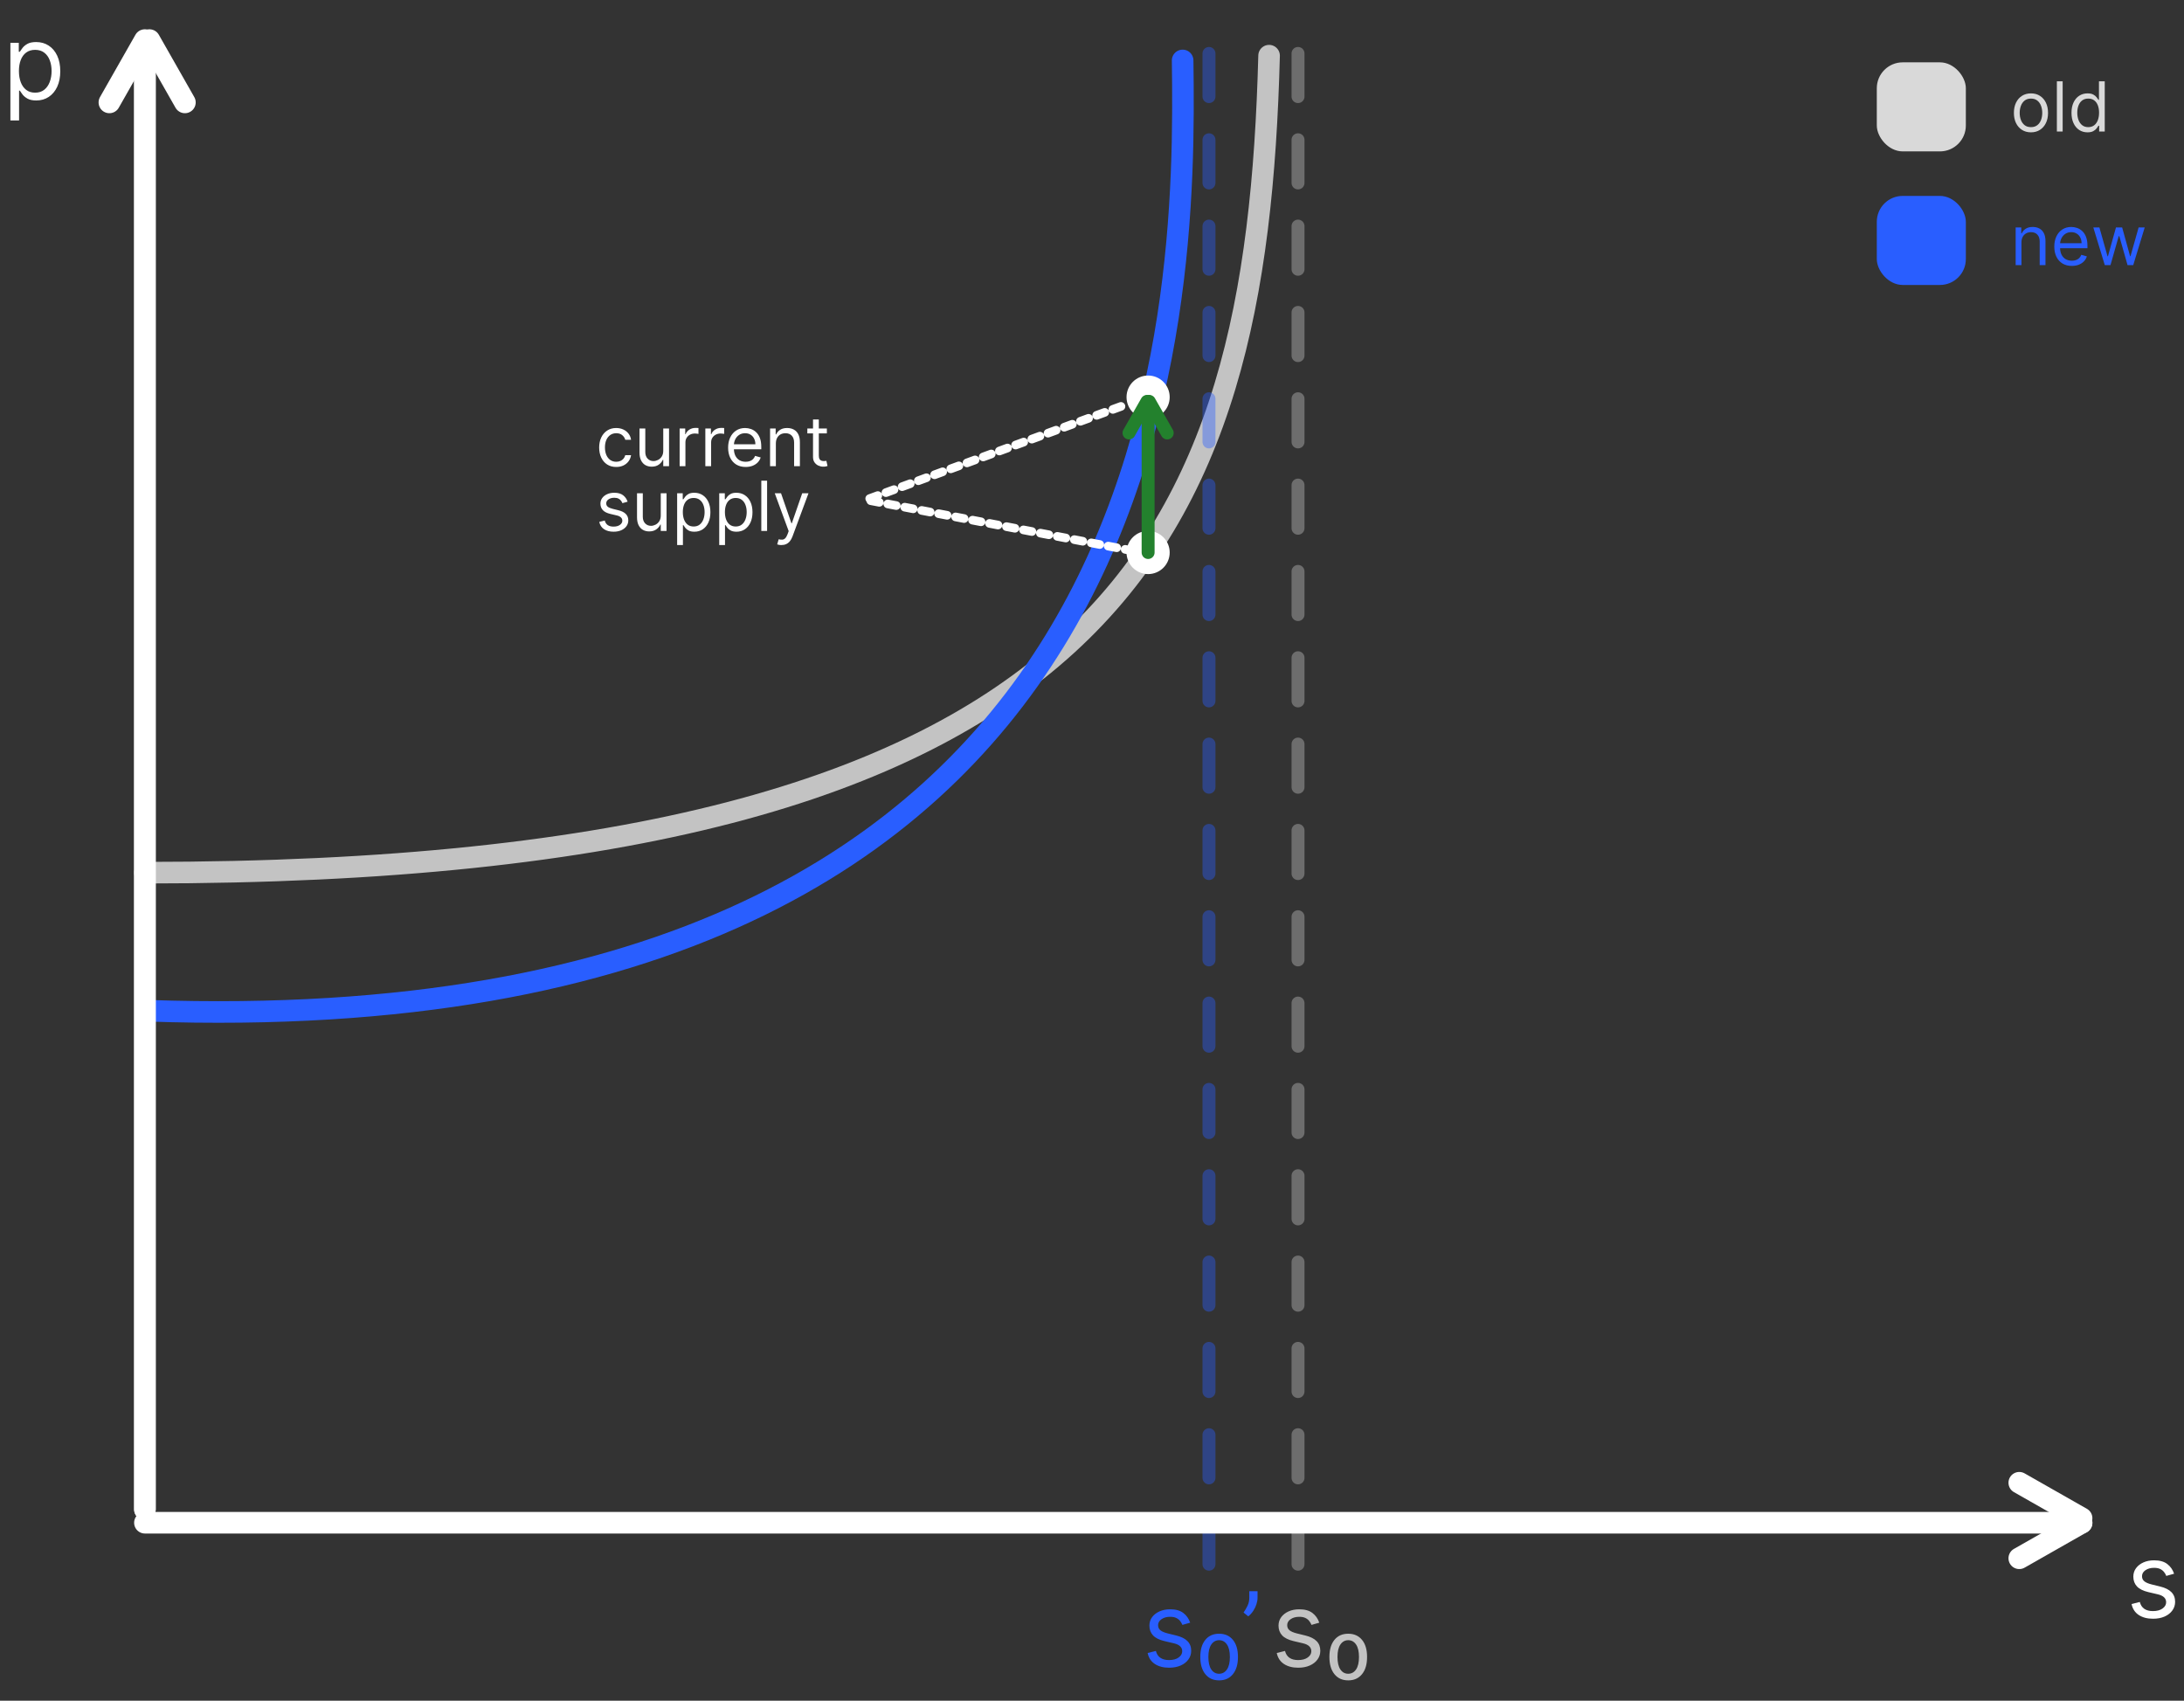<svg viewBox="0 0 506 394" fill="none" xmlns="http://www.w3.org/2000/svg">
    <rect x="0" y="0" width="506" height="394" fill="#333333" stroke="none"/>
    <path d="M294.027 12.896C291.113 124.389 259 202.176 33.575 202.176" stroke="#C3C3C3"
        stroke-width="5" stroke-linecap="round" />
    <path d="M300.732 12.38L300.732 363.089" stroke="#C4C4C4" stroke-opacity="0.4"
        stroke-width="3" stroke-linecap="round" stroke-dasharray="10 10" />
    <path
        d="M2.408 27.911V9.911H4.351V11.991H4.59C4.737 11.764 4.942 11.474 5.203 11.121C5.47 10.764 5.851 10.445 6.345 10.167C6.845 9.883 7.521 9.741 8.374 9.741C9.476 9.741 10.448 10.016 11.289 10.568C12.129 11.119 12.786 11.9 13.257 12.911C13.729 13.923 13.965 15.116 13.965 16.491C13.965 17.877 13.729 19.079 13.257 20.096C12.786 21.107 12.132 21.891 11.297 22.448C10.462 22.999 9.499 23.275 8.408 23.275C7.567 23.275 6.894 23.136 6.388 22.857C5.882 22.573 5.493 22.252 5.22 21.894C4.948 21.531 4.737 21.23 4.59 20.991H4.419V27.911H2.408ZM4.385 16.457C4.385 17.445 4.53 18.317 4.82 19.073C5.11 19.823 5.533 20.411 6.09 20.837C6.646 21.258 7.328 21.468 8.135 21.468C8.976 21.468 9.678 21.247 10.24 20.803C10.808 20.355 11.235 19.752 11.519 18.997C11.808 18.235 11.953 17.389 11.953 16.457C11.953 15.536 11.811 14.707 11.527 13.968C11.249 13.224 10.825 12.636 10.257 12.204C9.695 11.766 8.987 11.548 8.135 11.548C7.317 11.548 6.629 11.755 6.073 12.17C5.516 12.579 5.095 13.153 4.811 13.891C4.527 14.624 4.385 15.479 4.385 16.457Z"
        fill="white" />
    <path
        d="M503.704 364.584L501.897 365.095C501.784 364.794 501.616 364.501 501.395 364.217C501.179 363.927 500.883 363.689 500.508 363.501C500.133 363.314 499.653 363.22 499.068 363.22C498.267 363.22 497.599 363.405 497.065 363.774C496.537 364.138 496.272 364.601 496.272 365.163C496.272 365.663 496.454 366.058 496.818 366.348C497.181 366.638 497.75 366.879 498.522 367.072L500.466 367.549C501.636 367.834 502.508 368.268 503.082 368.853C503.656 369.433 503.943 370.18 503.943 371.095C503.943 371.845 503.727 372.515 503.295 373.106C502.869 373.697 502.272 374.163 501.505 374.504C500.738 374.845 499.846 375.015 498.829 375.015C497.494 375.015 496.389 374.726 495.514 374.146C494.639 373.567 494.085 372.72 493.852 371.606L495.761 371.129C495.943 371.834 496.287 372.362 496.792 372.714C497.304 373.067 497.971 373.243 498.795 373.243C499.733 373.243 500.477 373.044 501.028 372.646C501.585 372.243 501.863 371.76 501.863 371.197C501.863 370.743 501.704 370.362 501.386 370.055C501.068 369.743 500.579 369.51 499.92 369.356L497.738 368.845C496.539 368.561 495.659 368.121 495.096 367.524C494.539 366.922 494.261 366.169 494.261 365.265C494.261 364.527 494.468 363.873 494.883 363.305C495.304 362.737 495.875 362.291 496.596 361.967C497.324 361.643 498.147 361.481 499.068 361.481C500.363 361.481 501.38 361.765 502.119 362.334C502.863 362.902 503.392 363.652 503.704 364.584Z"
        fill="white" />
    <path
        d="M305.657 375.93L303.85 376.442C303.736 376.14 303.569 375.848 303.347 375.564C303.131 375.274 302.836 375.035 302.461 374.848C302.086 374.66 301.606 374.567 301.02 374.567C300.219 374.567 299.552 374.751 299.018 375.121C298.489 375.484 298.225 375.947 298.225 376.51C298.225 377.01 298.407 377.405 298.77 377.694C299.134 377.984 299.702 378.226 300.475 378.419L302.418 378.896C303.589 379.18 304.461 379.615 305.035 380.2C305.609 380.78 305.895 381.527 305.895 382.442C305.895 383.192 305.68 383.862 305.248 384.453C304.822 385.044 304.225 385.51 303.458 385.851C302.691 386.192 301.799 386.362 300.782 386.362C299.447 386.362 298.342 386.072 297.467 385.493C296.592 384.913 296.038 384.067 295.805 382.953L297.714 382.476C297.895 383.18 298.239 383.709 298.745 384.061C299.256 384.413 299.924 384.589 300.748 384.589C301.685 384.589 302.43 384.39 302.981 383.993C303.538 383.589 303.816 383.106 303.816 382.544C303.816 382.089 303.657 381.709 303.339 381.402C303.02 381.089 302.532 380.856 301.873 380.703L299.691 380.192C298.492 379.908 297.611 379.467 297.049 378.871C296.492 378.268 296.214 377.515 296.214 376.612C296.214 375.873 296.421 375.22 296.836 374.652C297.256 374.084 297.827 373.638 298.549 373.314C299.276 372.99 300.1 372.828 301.02 372.828C302.316 372.828 303.333 373.112 304.072 373.68C304.816 374.248 305.344 374.998 305.657 375.93ZM312.366 389.294C311.003 389.294 309.935 388.811 309.162 387.845C308.389 386.885 308.003 385.561 308.003 383.873C308.003 382.186 308.389 380.868 309.162 379.919C309.935 378.964 311.003 378.487 312.366 378.487C313.713 378.487 314.775 378.959 315.554 379.902C316.338 380.845 316.73 382.169 316.73 383.873C316.73 385.578 316.338 386.908 315.554 387.862C314.775 388.817 313.713 389.294 312.366 389.294ZM312.366 387.76C313.116 387.76 313.719 387.43 314.173 386.771C314.628 386.118 314.855 385.152 314.855 383.873C314.855 382.595 314.628 381.629 314.173 380.976C313.719 380.317 313.116 379.987 312.366 379.987C311.616 379.987 311.014 380.317 310.56 380.976C310.105 381.629 309.878 382.595 309.878 383.873C309.878 385.135 310.099 386.098 310.543 386.763C310.991 387.427 311.599 387.76 312.366 387.76Z"
        fill="#C3C3C3" />
    <path d="M280.102 12.38L280.102 363.089" stroke="#295EFF" stroke-opacity="0.4"
        stroke-width="3" stroke-linecap="round" stroke-dasharray="10 10" />
    <path
        d="M275.744 375.93L273.937 376.442C273.823 376.14 273.655 375.848 273.434 375.564C273.218 375.274 272.922 375.035 272.547 374.848C272.172 374.66 271.692 374.567 271.107 374.567C270.306 374.567 269.638 374.751 269.104 375.121C268.576 375.484 268.312 375.947 268.312 376.51C268.312 377.01 268.494 377.405 268.857 377.694C269.221 377.984 269.789 378.226 270.562 378.419L272.505 378.896C273.675 379.18 274.547 379.615 275.121 380.2C275.695 380.78 275.982 381.527 275.982 382.442C275.982 383.192 275.766 383.862 275.334 384.453C274.908 385.044 274.312 385.51 273.545 385.851C272.778 386.192 271.886 386.362 270.869 386.362C269.533 386.362 268.428 386.072 267.553 385.493C266.678 384.913 266.124 384.067 265.891 382.953L267.8 382.476C267.982 383.18 268.326 383.709 268.832 384.061C269.343 384.413 270.011 384.589 270.834 384.589C271.772 384.589 272.516 384.39 273.067 383.993C273.624 383.589 273.903 383.106 273.903 382.544C273.903 382.089 273.744 381.709 273.425 381.402C273.107 381.089 272.619 380.856 271.959 380.703L269.778 380.192C268.579 379.908 267.698 379.467 267.136 378.871C266.579 378.268 266.3 377.515 266.3 376.612C266.3 375.873 266.508 375.22 266.922 374.652C267.343 374.084 267.914 373.638 268.636 373.314C269.363 372.99 270.187 372.828 271.107 372.828C272.403 372.828 273.42 373.112 274.158 373.68C274.903 374.248 275.431 374.998 275.744 375.93ZM282.453 389.294C281.089 389.294 280.021 388.811 279.248 387.845C278.476 386.885 278.089 385.561 278.089 383.873C278.089 382.186 278.476 380.868 279.248 379.919C280.021 378.964 281.089 378.487 282.453 378.487C283.8 378.487 284.862 378.959 285.641 379.902C286.425 380.845 286.817 382.169 286.817 383.873C286.817 385.578 286.425 386.908 285.641 387.862C284.862 388.817 283.8 389.294 282.453 389.294ZM282.453 387.76C283.203 387.76 283.805 387.43 284.26 386.771C284.714 386.118 284.942 385.152 284.942 383.873C284.942 382.595 284.714 381.629 284.26 380.976C283.805 380.317 283.203 379.987 282.453 379.987C281.703 379.987 281.101 380.317 280.646 380.976C280.192 381.629 279.964 382.595 279.964 383.873C279.964 385.135 280.186 386.098 280.629 386.763C281.078 387.427 281.686 387.76 282.453 387.76ZM291.353 368.635V370.169C291.353 370.635 291.268 371.132 291.097 371.66C290.932 372.183 290.688 372.692 290.364 373.186C290.046 373.675 289.66 374.101 289.205 374.464L288.114 373.578C288.472 373.067 288.782 372.535 289.043 371.984C289.31 371.427 289.444 370.834 289.444 370.203V368.635H291.353Z"
        fill="#295EFF" />
    <rect x="434.827" y="14.443" width="20.63" height="20.63" rx="6" fill="#D9D9D9" />
    <path
        d="M470.544 30.657C469.756 30.657 469.065 30.469 468.47 30.094C467.879 29.719 467.417 29.195 467.084 28.521C466.754 27.846 466.59 27.058 466.59 26.157C466.59 25.248 466.754 24.454 467.084 23.776C467.417 23.098 467.879 22.572 468.47 22.197C469.065 21.822 469.756 21.634 470.544 21.634C471.332 21.634 472.021 21.822 472.612 22.197C473.207 22.572 473.669 23.098 473.999 23.776C474.332 24.454 474.499 25.248 474.499 26.157C474.499 27.058 474.332 27.846 473.999 28.521C473.669 29.195 473.207 29.719 472.612 30.094C472.021 30.469 471.332 30.657 470.544 30.657ZM470.544 29.452C471.143 29.452 471.635 29.299 472.021 28.992C472.408 28.685 472.694 28.282 472.879 27.782C473.065 27.282 473.158 26.74 473.158 26.157C473.158 25.574 473.065 25.03 472.879 24.526C472.694 24.022 472.408 23.615 472.021 23.305C471.635 22.994 471.143 22.839 470.544 22.839C469.946 22.839 469.453 22.994 469.067 23.305C468.681 23.615 468.395 24.022 468.209 24.526C468.023 25.03 467.931 25.574 467.931 26.157C467.931 26.74 468.023 27.282 468.209 27.782C468.395 28.282 468.681 28.685 469.067 28.992C469.453 29.299 469.946 29.452 470.544 29.452ZM477.887 18.839V30.475H476.546V18.839H477.887ZM483.638 30.657C482.911 30.657 482.269 30.473 481.712 30.106C481.155 29.735 480.719 29.212 480.405 28.538C480.091 27.86 479.933 27.058 479.933 26.134C479.933 25.218 480.091 24.422 480.405 23.748C480.719 23.074 481.157 22.553 481.718 22.185C482.278 21.818 482.926 21.634 483.661 21.634C484.229 21.634 484.678 21.729 485.007 21.918C485.341 22.104 485.594 22.316 485.769 22.555C485.947 22.79 486.085 22.983 486.183 23.134H486.297V18.839H487.638V30.475H486.343V29.134H486.183C486.085 29.293 485.945 29.494 485.763 29.736C485.581 29.975 485.322 30.189 484.985 30.378C484.647 30.564 484.199 30.657 483.638 30.657ZM483.82 29.452C484.358 29.452 484.812 29.312 485.183 29.032C485.555 28.748 485.837 28.356 486.03 27.856C486.223 27.352 486.32 26.771 486.32 26.111C486.32 25.46 486.225 24.89 486.036 24.401C485.846 23.909 485.566 23.526 485.195 23.253C484.824 22.977 484.365 22.839 483.82 22.839C483.252 22.839 482.778 22.985 482.399 23.276C482.024 23.564 481.742 23.956 481.553 24.452C481.367 24.945 481.274 25.498 481.274 26.111C481.274 26.733 481.369 27.297 481.558 27.805C481.752 28.308 482.036 28.71 482.411 29.009C482.789 29.305 483.259 29.452 483.82 29.452Z"
        fill="#D9D9D9" />
    <rect x="434.827" y="45.388" width="20.63" height="20.63" rx="6" fill="#295EFF" />
    <path
        d="M468.34 56.17V61.42H466.999V52.693H468.294V54.056H468.408C468.612 53.613 468.923 53.257 469.34 52.988C469.756 52.715 470.294 52.579 470.953 52.579C471.544 52.579 472.061 52.7 472.504 52.943C472.948 53.181 473.292 53.545 473.539 54.034C473.785 54.518 473.908 55.132 473.908 55.874V61.42H472.567V55.965C472.567 55.28 472.389 54.746 472.033 54.363C471.677 53.977 471.188 53.784 470.567 53.784C470.139 53.784 469.756 53.876 469.419 54.062C469.086 54.248 468.823 54.518 468.629 54.874C468.436 55.23 468.34 55.662 468.34 56.17ZM480.017 61.602C479.176 61.602 478.451 61.416 477.841 61.045C477.235 60.67 476.767 60.147 476.438 59.477C476.112 58.803 475.949 58.018 475.949 57.124C475.949 56.23 476.112 55.443 476.438 54.761C476.767 54.075 477.226 53.541 477.813 53.159C478.404 52.772 479.093 52.579 479.881 52.579C480.335 52.579 480.784 52.655 481.227 52.806C481.671 52.958 482.074 53.204 482.438 53.545C482.801 53.882 483.091 54.329 483.307 54.886C483.523 55.443 483.631 56.128 483.631 56.943V57.511H476.904V56.352H482.267C482.267 55.859 482.169 55.42 481.972 55.034C481.779 54.647 481.502 54.342 481.142 54.119C480.786 53.895 480.366 53.784 479.881 53.784C479.347 53.784 478.885 53.916 478.494 54.181C478.108 54.443 477.811 54.784 477.602 55.204C477.394 55.624 477.29 56.075 477.29 56.556V57.329C477.29 57.988 477.404 58.547 477.631 59.005C477.862 59.46 478.182 59.806 478.591 60.045C479 60.28 479.476 60.397 480.017 60.397C480.369 60.397 480.688 60.348 480.972 60.249C481.26 60.147 481.508 59.996 481.716 59.795C481.924 59.59 482.085 59.337 482.199 59.034L483.494 59.397C483.358 59.837 483.129 60.223 482.807 60.556C482.485 60.886 482.087 61.143 481.614 61.329C481.14 61.511 480.608 61.602 480.017 61.602ZM487.648 61.42L484.989 52.693H486.398L488.284 59.374H488.375L490.239 52.693H491.671L493.512 59.352H493.602L495.489 52.693H496.898L494.239 61.42H492.921L491.012 54.715H490.875L488.966 61.42H487.648Z"
        fill="#295EFF" />
    <path d="M274 14.002C274.782 70.905 274 242.5 34.091 234.152" stroke="#295EFF"
        stroke-width="5" stroke-linecap="round" />
    <path d="M33.575 12.38L33.575 349.679" stroke="white" stroke-width="5"
        stroke-linecap="round" />
    <path d="M33.575 12.38L33.575 349.679" stroke="white" stroke-width="5"
        stroke-linecap="round" />
    <path d="M482.276 352.774L33.575 352.774" stroke="white" stroke-width="5"
        stroke-linecap="round" />
    <path d="M34.625 9.286L42.84 23.727" stroke="white" stroke-width="5"
        stroke-linecap="round" />
    <path d="M33.556 9.286L25.341 23.727" stroke="white" stroke-width="5"
        stroke-linecap="round" />
    <path d="M482.275 352.793L467.835 361.008" stroke="white" stroke-width="5"
        stroke-linecap="round" />
    <path d="M482.275 351.725L467.835 343.509" stroke="white" stroke-width="5"
        stroke-linecap="round" />
    <circle cx="266" cy="92" r="5" fill="white" />
    <path
        d="M142.773 108.182C141.955 108.182 141.25 107.989 140.659 107.602C140.068 107.216 139.614 106.684 139.295 106.006C138.977 105.328 138.818 104.553 138.818 103.682C138.818 102.795 138.981 102.013 139.307 101.335C139.636 100.653 140.095 100.121 140.682 99.739C141.273 99.352 141.962 99.159 142.75 99.159C143.364 99.159 143.917 99.273 144.409 99.5C144.902 99.727 145.305 100.045 145.619 100.455C145.934 100.864 146.129 101.341 146.205 101.886H144.864C144.761 101.489 144.534 101.136 144.182 100.83C143.833 100.519 143.364 100.364 142.773 100.364C142.25 100.364 141.792 100.5 141.398 100.773C141.008 101.042 140.703 101.422 140.483 101.915C140.267 102.403 140.159 102.977 140.159 103.636C140.159 104.311 140.265 104.898 140.477 105.398C140.693 105.898 140.996 106.286 141.386 106.562C141.78 106.839 142.242 106.977 142.773 106.977C143.121 106.977 143.438 106.917 143.722 106.795C144.006 106.674 144.246 106.5 144.443 106.273C144.64 106.045 144.78 105.773 144.864 105.455H146.205C146.129 105.97 145.941 106.434 145.642 106.847C145.347 107.256 144.955 107.581 144.466 107.824C143.981 108.062 143.417 108.182 142.773 108.182ZM153.665 104.432V99.273H155.006V108H153.665V106.523H153.574C153.369 106.966 153.051 107.343 152.619 107.653C152.188 107.96 151.642 108.114 150.983 108.114C150.438 108.114 149.953 107.994 149.528 107.756C149.104 107.513 148.771 107.15 148.528 106.665C148.286 106.176 148.165 105.561 148.165 104.818V99.273H149.506V104.727C149.506 105.364 149.684 105.871 150.04 106.25C150.4 106.629 150.858 106.818 151.415 106.818C151.748 106.818 152.087 106.733 152.432 106.562C152.78 106.392 153.072 106.131 153.307 105.778C153.545 105.426 153.665 104.977 153.665 104.432ZM157.462 108V99.273H158.757V100.591H158.848C159.007 100.159 159.295 99.809 159.712 99.54C160.128 99.271 160.598 99.136 161.121 99.136C161.219 99.136 161.342 99.138 161.49 99.142C161.638 99.146 161.75 99.151 161.825 99.159V100.523C161.78 100.511 161.676 100.494 161.513 100.472C161.354 100.445 161.185 100.432 161.007 100.432C160.583 100.432 160.204 100.521 159.871 100.699C159.541 100.873 159.28 101.116 159.087 101.426C158.897 101.733 158.803 102.083 158.803 102.477V108H157.462ZM163.415 108V99.273H164.71V100.591H164.801C164.96 100.159 165.248 99.809 165.665 99.54C166.081 99.271 166.551 99.136 167.074 99.136C167.172 99.136 167.295 99.138 167.443 99.142C167.591 99.146 167.703 99.151 167.778 99.159V100.523C167.733 100.511 167.629 100.494 167.466 100.472C167.307 100.445 167.138 100.432 166.96 100.432C166.536 100.432 166.157 100.521 165.824 100.699C165.494 100.873 165.233 101.116 165.04 101.426C164.85 101.733 164.756 102.083 164.756 102.477V108H163.415ZM172.761 108.182C171.92 108.182 171.195 107.996 170.585 107.625C169.979 107.25 169.511 106.727 169.182 106.057C168.856 105.383 168.693 104.598 168.693 103.705C168.693 102.811 168.856 102.023 169.182 101.341C169.511 100.655 169.97 100.121 170.557 99.739C171.148 99.352 171.837 99.159 172.625 99.159C173.08 99.159 173.528 99.235 173.972 99.386C174.415 99.538 174.818 99.784 175.182 100.125C175.545 100.462 175.835 100.909 176.051 101.466C176.267 102.023 176.375 102.708 176.375 103.523V104.091H169.648V102.932H175.011C175.011 102.439 174.913 102 174.716 101.614C174.523 101.227 174.246 100.922 173.886 100.699C173.53 100.475 173.11 100.364 172.625 100.364C172.091 100.364 171.629 100.496 171.239 100.761C170.852 101.023 170.555 101.364 170.347 101.784C170.138 102.205 170.034 102.655 170.034 103.136V103.909C170.034 104.568 170.148 105.127 170.375 105.585C170.606 106.04 170.926 106.386 171.335 106.625C171.744 106.86 172.22 106.977 172.761 106.977C173.114 106.977 173.432 106.928 173.716 106.83C174.004 106.727 174.252 106.576 174.46 106.375C174.669 106.17 174.83 105.917 174.943 105.614L176.239 105.977C176.102 106.417 175.873 106.803 175.551 107.136C175.229 107.466 174.831 107.723 174.358 107.909C173.884 108.091 173.352 108.182 172.761 108.182ZM179.756 102.75V108H178.415V99.273H179.71V100.636H179.824C180.028 100.193 180.339 99.837 180.756 99.568C181.172 99.296 181.71 99.159 182.369 99.159C182.96 99.159 183.477 99.28 183.92 99.523C184.364 99.761 184.708 100.125 184.955 100.614C185.201 101.098 185.324 101.712 185.324 102.455V108H183.983V102.545C183.983 101.86 183.805 101.326 183.449 100.943C183.093 100.557 182.604 100.364 181.983 100.364C181.555 100.364 181.172 100.456 180.835 100.642C180.502 100.828 180.239 101.098 180.045 101.455C179.852 101.811 179.756 102.242 179.756 102.75ZM191.57 99.273V100.409H187.047V99.273H191.57ZM188.365 97.182H189.706V105.5C189.706 105.879 189.761 106.163 189.871 106.352C189.984 106.538 190.128 106.663 190.303 106.727C190.481 106.788 190.668 106.818 190.865 106.818C191.013 106.818 191.134 106.811 191.229 106.795C191.323 106.777 191.399 106.761 191.456 106.75L191.729 107.955C191.638 107.989 191.511 108.023 191.348 108.057C191.185 108.095 190.979 108.114 190.729 108.114C190.35 108.114 189.979 108.032 189.615 107.869C189.255 107.706 188.956 107.458 188.717 107.125C188.482 106.792 188.365 106.371 188.365 105.864V97.182ZM145.409 116.227L144.205 116.568C144.129 116.367 144.017 116.172 143.869 115.983C143.725 115.79 143.528 115.631 143.278 115.506C143.028 115.381 142.708 115.318 142.318 115.318C141.784 115.318 141.339 115.441 140.983 115.688C140.631 115.93 140.455 116.239 140.455 116.614C140.455 116.947 140.576 117.21 140.818 117.403C141.061 117.597 141.439 117.758 141.955 117.886L143.25 118.205C144.03 118.394 144.612 118.684 144.994 119.074C145.377 119.46 145.568 119.958 145.568 120.568C145.568 121.068 145.424 121.515 145.136 121.909C144.852 122.303 144.455 122.614 143.943 122.841C143.432 123.068 142.837 123.182 142.159 123.182C141.269 123.182 140.532 122.989 139.949 122.602C139.366 122.216 138.996 121.652 138.841 120.909L140.114 120.591C140.235 121.061 140.464 121.413 140.801 121.648C141.142 121.883 141.587 122 142.136 122C142.761 122 143.258 121.867 143.625 121.602C143.996 121.333 144.182 121.011 144.182 120.636C144.182 120.333 144.076 120.08 143.864 119.875C143.652 119.667 143.326 119.511 142.886 119.409L141.432 119.068C140.633 118.879 140.045 118.585 139.67 118.188C139.299 117.786 139.114 117.284 139.114 116.682C139.114 116.189 139.252 115.754 139.528 115.375C139.809 114.996 140.189 114.699 140.67 114.483C141.155 114.267 141.705 114.159 142.318 114.159C143.182 114.159 143.86 114.348 144.352 114.727C144.848 115.106 145.201 115.606 145.409 116.227ZM153.087 119.432V114.273H154.428V123H153.087V121.523H152.996C152.791 121.966 152.473 122.343 152.041 122.653C151.609 122.96 151.064 123.114 150.405 123.114C149.859 123.114 149.375 122.994 148.95 122.756C148.526 122.513 148.193 122.15 147.95 121.665C147.708 121.176 147.587 120.561 147.587 119.818V114.273H148.928V119.727C148.928 120.364 149.106 120.871 149.462 121.25C149.821 121.629 150.28 121.818 150.837 121.818C151.17 121.818 151.509 121.733 151.854 121.562C152.202 121.392 152.494 121.131 152.729 120.778C152.967 120.426 153.087 119.977 153.087 119.432ZM156.884 126.273V114.273H158.179V115.659H158.338C158.437 115.508 158.573 115.314 158.747 115.08C158.925 114.841 159.179 114.629 159.509 114.443C159.842 114.254 160.293 114.159 160.861 114.159C161.596 114.159 162.243 114.343 162.804 114.71C163.365 115.078 163.802 115.598 164.116 116.273C164.431 116.947 164.588 117.742 164.588 118.659C164.588 119.583 164.431 120.384 164.116 121.062C163.802 121.737 163.366 122.259 162.81 122.631C162.253 122.998 161.611 123.182 160.884 123.182C160.323 123.182 159.874 123.089 159.537 122.903C159.2 122.714 158.94 122.5 158.759 122.261C158.577 122.019 158.437 121.818 158.338 121.659H158.224V126.273H156.884ZM158.202 118.636C158.202 119.295 158.298 119.877 158.491 120.381C158.685 120.881 158.967 121.273 159.338 121.557C159.709 121.837 160.164 121.977 160.702 121.977C161.262 121.977 161.73 121.83 162.105 121.534C162.484 121.235 162.768 120.833 162.957 120.33C163.151 119.822 163.247 119.258 163.247 118.636C163.247 118.023 163.152 117.47 162.963 116.977C162.777 116.481 162.495 116.089 162.116 115.801C161.741 115.509 161.27 115.364 160.702 115.364C160.156 115.364 159.698 115.502 159.327 115.778C158.955 116.051 158.675 116.434 158.486 116.926C158.296 117.415 158.202 117.985 158.202 118.636ZM166.634 126.273V114.273H167.929V115.659H168.088C168.187 115.508 168.323 115.314 168.497 115.08C168.675 114.841 168.929 114.629 169.259 114.443C169.592 114.254 170.043 114.159 170.611 114.159C171.346 114.159 171.993 114.343 172.554 114.71C173.115 115.078 173.552 115.598 173.866 116.273C174.181 116.947 174.338 117.742 174.338 118.659C174.338 119.583 174.181 120.384 173.866 121.062C173.552 121.737 173.116 122.259 172.56 122.631C172.003 122.998 171.361 123.182 170.634 123.182C170.073 123.182 169.624 123.089 169.287 122.903C168.95 122.714 168.69 122.5 168.509 122.261C168.327 122.019 168.187 121.818 168.088 121.659H167.974V126.273H166.634ZM167.952 118.636C167.952 119.295 168.048 119.877 168.241 120.381C168.435 120.881 168.717 121.273 169.088 121.557C169.459 121.837 169.914 121.977 170.452 121.977C171.012 121.977 171.48 121.83 171.855 121.534C172.234 121.235 172.518 120.833 172.707 120.33C172.901 119.822 172.997 119.258 172.997 118.636C172.997 118.023 172.902 117.47 172.713 116.977C172.527 116.481 172.245 116.089 171.866 115.801C171.491 115.509 171.02 115.364 170.452 115.364C169.906 115.364 169.448 115.502 169.077 115.778C168.705 116.051 168.425 116.434 168.236 116.926C168.046 117.415 167.952 117.985 167.952 118.636ZM177.724 111.364V123H176.384V111.364H177.724ZM181.044 126.273C180.817 126.273 180.614 126.254 180.436 126.216C180.258 126.182 180.135 126.148 180.067 126.114L180.408 124.932C180.733 125.015 181.021 125.045 181.271 125.023C181.521 125 181.743 124.888 181.936 124.688C182.133 124.491 182.313 124.17 182.476 123.727L182.726 123.045L179.499 114.273H180.953L183.362 121.227H183.453L185.862 114.273H187.317L183.612 124.273C183.446 124.723 183.239 125.097 182.993 125.392C182.747 125.691 182.461 125.913 182.135 126.057C181.813 126.201 181.449 126.273 181.044 126.273Z"
        fill="white" />
    <path d="M201.5 115.5L261.5 93.499" stroke="white" stroke-width="2" stroke-linecap="round"
        stroke-dasharray="2 2" />
    <path d="M201.754 115.999L264.5 128" stroke="white" stroke-width="2" stroke-linecap="round"
        stroke-dasharray="2 2" />
    <circle cx="266" cy="128" r="5" fill="white" />
    <path d="M266 93L266 128" stroke="#23812D" stroke-width="3" stroke-linecap="round" />
    <path d="M266.27 93L270.425 100.305" stroke="#23812D" stroke-width="3"
        stroke-linecap="round" />
    <path d="M265.73 93L261.575 100.305" stroke="#23812D" stroke-width="3"
        stroke-linecap="round" />
</svg>